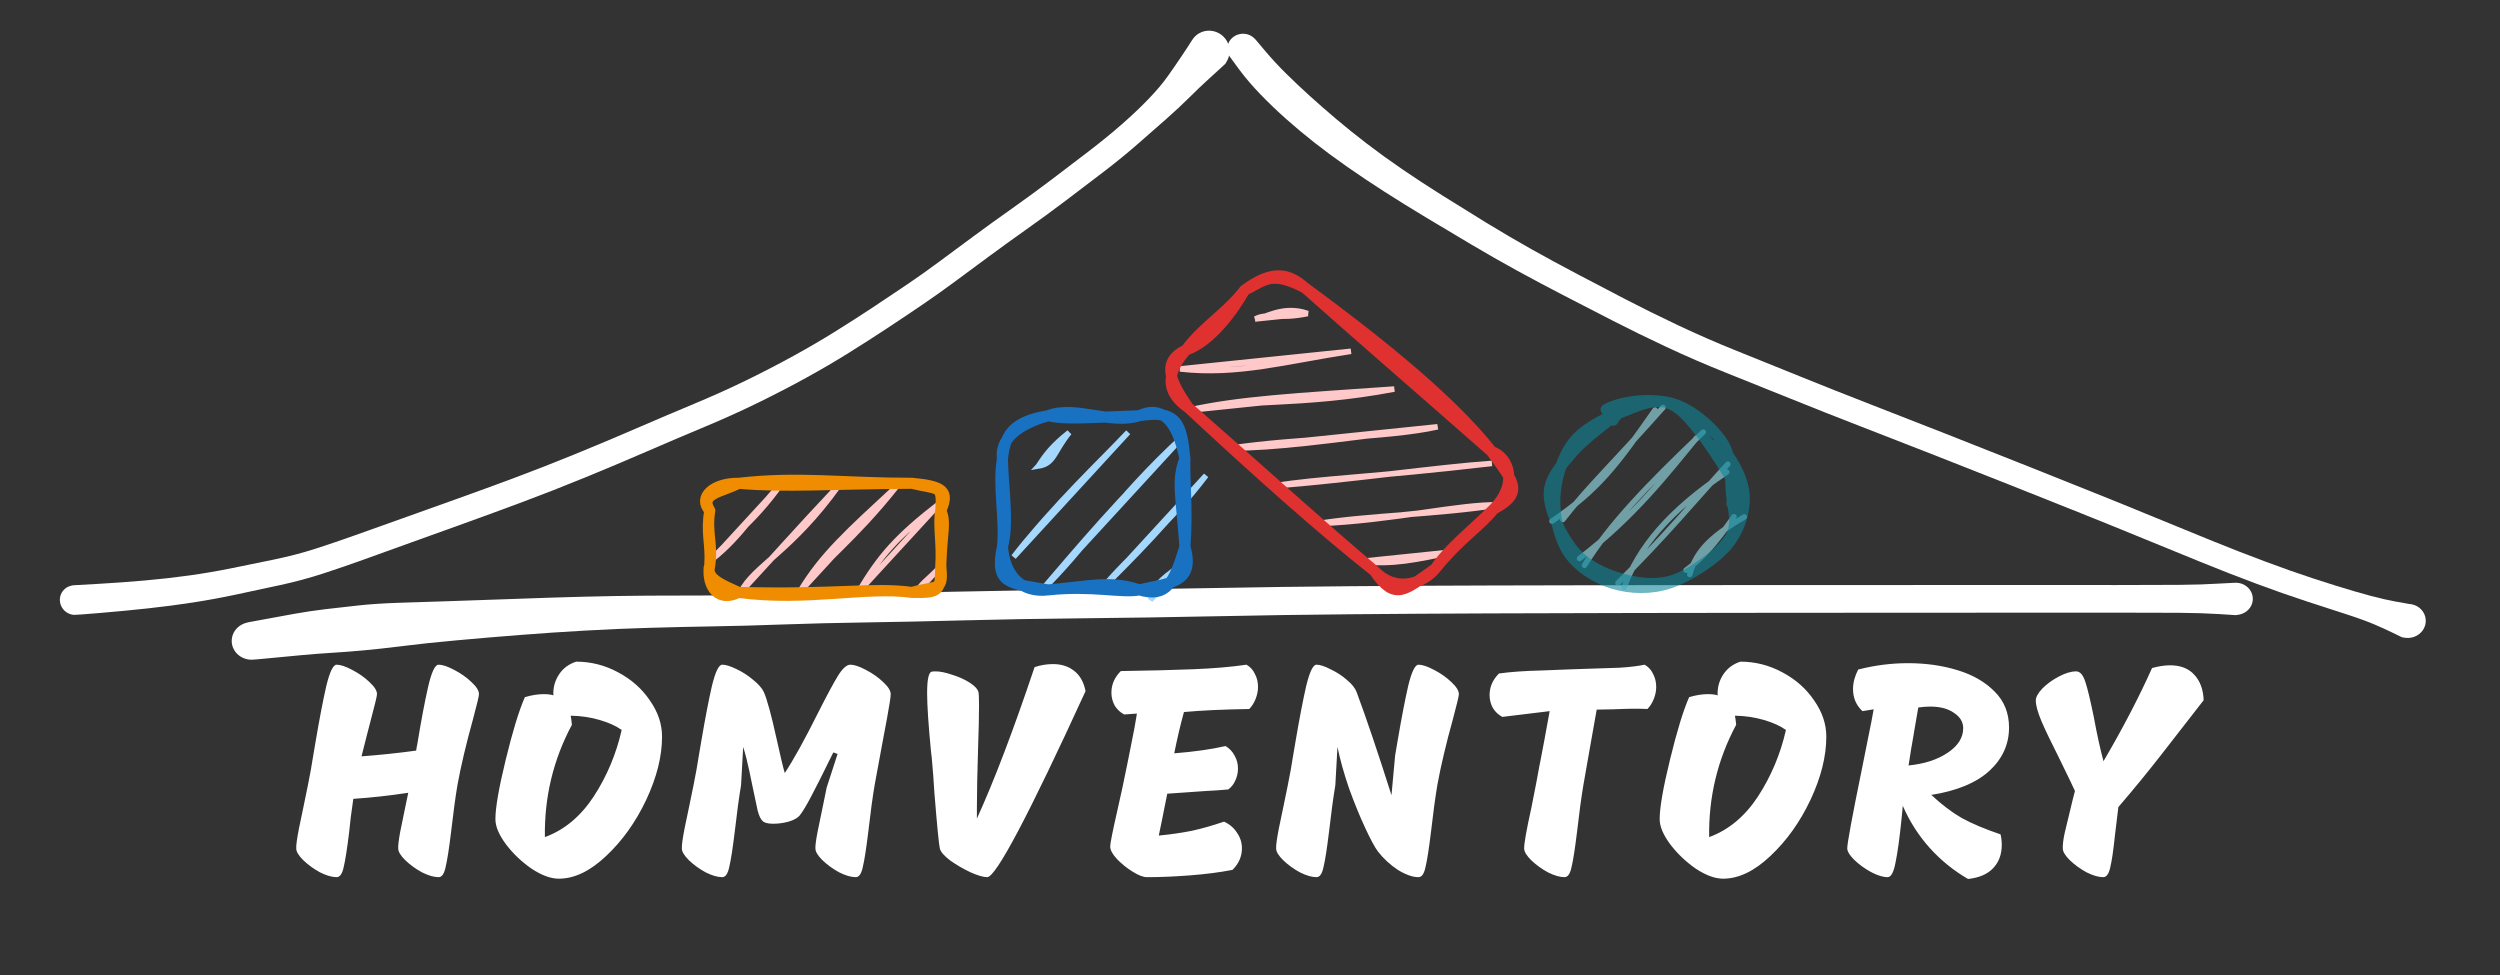<svg width="1812" height="707" viewBox="0 0 1812 707" fill="none" xmlns="http://www.w3.org/2000/svg">
<rect x="0" y="0" width="1812" height="707" fill="#333333" stroke="none"/>
<path d="M910.007 28.645C910.007 28.645 912.382 31.464 917.132 37.104C921.898 42.725 926.958 48.175 932.314 53.456C937.658 58.735 943.369 64.128 949.446 69.634C955.526 75.13 961.943 80.734 968.699 86.447C975.443 92.158 982.803 98.07 990.78 104.184C998.756 110.298 1007.26 116.443 1016.29 122.62C1025.32 128.796 1035.02 135.138 1045.38 141.645C1055.73 148.15 1066.32 154.72 1077.15 161.354C1087.99 167.99 1098.92 174.403 1109.94 180.594C1120.97 186.775 1132.08 192.806 1143.29 198.686C1154.48 204.565 1166 210.588 1177.84 216.757C1189.68 222.913 1202.51 229.26 1216.35 235.799C1230.18 242.337 1244.24 248.471 1258.52 254.201C1272.78 259.919 1288.16 266.122 1304.63 272.811C1321.11 279.49 1338.02 286.199 1355.36 292.938C1372.71 299.68 1390.53 306.642 1408.82 313.825C1427.11 321.019 1445.46 328.271 1463.85 335.582C1482.26 342.906 1499.32 349.713 1515.03 356.003C1530.74 362.293 1546.21 368.58 1561.46 374.867C1576.7 381.142 1590.89 386.944 1604 392.273C1617.13 397.592 1629.94 402.581 1642.45 407.239C1654.96 411.91 1666.62 416.006 1677.42 419.527C1688.22 423.056 1697.94 426.086 1706.61 428.615C1715.28 431.154 1722.39 433.041 1727.93 434.274C1733.49 435.508 1738.46 436.469 1742.84 437.155C1747.22 437.831 1750.04 438.483 1751.3 439.111C1752.55 439.727 1753.66 440.523 1754.64 441.501C1755.61 442.479 1756.4 443.578 1756.99 444.799C1757.58 446.019 1757.96 447.296 1758.11 448.627C1758.27 449.972 1758.2 451.303 1757.89 452.62C1757.58 453.938 1757.06 455.18 1756.33 456.347C1755.6 457.503 1754.69 458.523 1753.61 459.407C1752.53 460.28 1751.33 460.974 1750.02 461.486C1748.7 461.997 1747.33 462.289 1745.91 462.362C1744.5 462.448 1743.11 462.316 1741.74 461.967C1740.37 461.607 1739.11 461.054 1737.94 460.309C1736.77 459.563 1735.75 458.655 1734.88 457.585C1734.03 456.518 1733.37 455.342 1732.92 454.058C1732.47 452.784 1732.24 451.473 1732.24 450.124C1732.25 448.774 1732.47 447.459 1732.93 446.178C1733.38 444.896 1734.03 443.716 1734.89 442.637C1735.75 441.56 1736.77 440.643 1737.94 439.885C1739.12 439.116 1740.39 438.547 1741.75 438.176C1743.11 437.805 1744.51 437.656 1745.93 437.727C1747.35 437.786 1748.71 438.062 1750.02 438.555C1751.34 439.051 1752.53 439.73 1753.62 440.593C1754.7 441.457 1755.61 442.467 1756.34 443.623C1757.07 444.769 1757.59 445.998 1757.88 447.311C1758.19 448.636 1758.27 449.965 1758.12 451.3C1757.96 452.645 1757.59 453.935 1757 455.169C1756.39 456.392 1755.6 457.493 1754.63 458.473C1753.65 459.465 1752.54 460.277 1751.29 460.91C1750.03 461.554 1748.71 461.987 1747.32 462.209C1745.91 462.44 1744.51 462.45 1743.11 462.24C1741.72 462.029 1741.02 461.924 1741.02 461.924C1741.02 461.924 1739.02 460.95 1735.02 459.003C1731.03 457.047 1726.48 454.965 1721.37 452.758C1716.26 450.55 1709.37 448.043 1700.68 445.235C1692 442.437 1682.14 439.231 1671.11 435.616C1660.07 432.009 1648.21 427.845 1635.53 423.123C1622.86 418.402 1609.94 413.374 1596.8 408.04C1583.64 402.704 1569.47 396.909 1554.28 390.656C1539.09 384.411 1523.64 378.145 1507.94 371.858C1492.24 365.581 1475.21 358.794 1456.83 351.497C1438.45 344.2 1420.12 336.967 1401.84 329.797C1383.56 322.639 1365.71 315.681 1348.27 308.924C1330.84 302.169 1313.89 295.464 1297.42 288.809C1280.95 282.167 1265.41 275.922 1250.79 270.076C1236.17 264.242 1221.82 258.024 1207.74 251.421C1193.67 244.831 1180.69 238.481 1168.81 232.37C1156.92 226.26 1145.28 220.265 1133.89 214.385C1122.49 208.506 1111.15 202.473 1099.84 196.288C1088.55 190.093 1077.41 183.738 1066.43 177.221C1055.44 170.704 1044.6 164.235 1033.91 157.814C1023.22 151.393 1013.12 145.135 1003.61 139.041C994.086 132.945 985.034 126.898 976.455 120.9C967.875 114.902 959.956 109.053 952.699 103.352C945.432 97.638 938.56 91.899 932.081 86.135C925.605 80.36 919.469 74.478 913.674 68.49C907.881 62.492 902.78 56.547 898.37 50.657C893.972 44.769 891.54 41.447 891.075 40.691C890.622 39.937 890.263 39.145 890 38.313C889.749 37.473 889.606 36.619 889.571 35.75C889.537 34.87 889.61 34.009 889.79 33.166C889.972 32.313 890.258 31.489 890.649 30.695C891.04 29.9 891.524 29.16 892.102 28.476C892.689 27.804 893.349 27.2 894.083 26.664C894.815 26.139 895.599 25.701 896.435 25.349C897.283 24.999 898.162 24.754 899.073 24.614C899.974 24.462 900.883 24.416 901.8 24.476C902.703 24.545 903.593 24.711 904.47 24.974C905.333 25.247 906.153 25.616 906.93 26.084C907.71 26.541 908.42 27.085 909.06 27.716C909.692 28.335 910.007 28.645 910.007 28.645Z" fill="white"/>
<path d="M53.164 424.203C53.164 424.203 58.982 423.875 70.618 423.218C82.254 422.562 93.732 421.732 105.051 420.73C116.371 419.728 127.118 418.51 137.293 417.076C147.482 415.651 157.633 413.918 167.746 411.875C177.859 409.833 188.216 407.708 198.819 405.502C209.411 403.309 219.392 400.701 228.761 397.678C238.131 394.655 247.8 391.364 257.769 387.804C267.739 384.256 278.962 380.255 291.438 375.8C303.911 371.334 316.896 366.691 330.391 361.87C343.886 357.048 357.937 351.916 372.544 346.473C387.149 341.018 401.875 335.258 416.72 329.193C431.556 323.141 446.241 316.968 460.774 310.673C475.298 304.391 489.452 298.374 503.235 292.623C517.019 286.872 529.875 281.07 541.803 275.217C553.722 269.376 564.993 263.527 575.617 257.668C586.253 251.819 596.357 245.906 605.927 239.93C615.496 233.942 624.521 228.148 633.003 222.547C641.485 216.946 649.733 211.425 657.748 205.984C665.775 200.543 673.625 194.965 681.299 189.252C688.986 183.549 697.181 177.483 705.884 171.053C714.588 164.634 723.739 158.034 733.336 151.253C742.932 144.471 752.325 137.61 761.515 130.668C770.703 123.714 779.796 116.79 788.794 109.895C797.806 103.009 805.933 96.381 813.177 90.011C820.433 83.65 826.835 77.585 832.381 71.814C837.929 66.054 842.425 60.77 845.871 55.961C849.327 51.151 852.893 45.996 856.567 40.497C860.242 34.998 862.559 31.441 863.519 29.826C864.481 28.222 865.552 26.896 866.732 25.847C867.912 24.798 869.233 23.965 870.695 23.347C872.159 22.741 873.687 22.383 875.278 22.273C876.87 22.162 878.445 22.304 880.003 22.698C881.551 23.104 883.004 23.743 884.361 24.614C885.719 25.486 886.899 26.547 887.902 27.798C888.917 29.047 889.704 30.423 890.266 31.925C890.827 33.426 891.137 34.97 891.198 36.555C891.248 38.154 891.048 39.706 890.596 41.214C890.135 42.734 889.447 44.136 888.533 45.42C887.606 46.694 886.497 47.787 885.204 48.698C883.913 49.621 882.507 50.302 880.984 50.741C879.464 51.191 877.901 51.385 876.297 51.322C874.706 51.27 873.159 50.956 871.657 50.381C870.145 49.819 868.765 49.032 867.516 48.02C866.267 47.008 865.204 45.828 864.326 44.481C863.461 43.132 862.825 41.679 862.42 40.124C862.027 38.579 861.889 37.014 862.003 35.431C862.118 33.848 862.486 32.328 863.107 30.869C863.73 29.423 864.571 28.113 865.628 26.939C866.686 25.765 867.907 24.799 869.29 24.04C870.673 23.269 872.148 22.742 873.715 22.461C875.283 22.179 876.858 22.158 878.441 22.398C880.033 22.624 881.544 23.099 882.974 23.822C884.415 24.544 885.705 25.476 886.845 26.617C887.984 27.759 888.911 29.048 889.626 30.485C890.351 31.909 890.824 33.409 891.046 34.987C891.282 36.574 891.253 38.147 890.96 39.705C890.679 41.262 890.145 42.727 889.361 44.1C888.587 45.472 888.2 46.158 888.2 46.158C888.2 46.158 887.516 46.798 886.148 48.079C884.779 49.36 881.538 52.313 876.425 56.939C871.324 61.575 866.457 66.212 861.823 70.85C857.176 75.479 851.755 80.531 845.562 86.008C839.356 91.475 832.479 97.51 824.93 104.115C817.383 110.731 809.095 117.495 800.064 124.406C791.033 131.317 781.844 138.305 772.497 145.371C763.161 152.435 753.743 159.323 744.241 166.035C734.753 172.757 725.661 179.32 716.966 185.726C708.274 192.143 699.983 198.273 692.094 204.117C684.206 209.961 676.216 215.625 668.126 221.109C660.048 226.603 651.704 232.188 643.093 237.863C634.494 243.548 625.271 249.465 615.422 255.614C605.573 261.763 595.206 267.83 584.321 273.813C573.437 279.808 561.878 285.803 549.643 291.798C537.397 297.794 524.415 303.657 510.699 309.389C496.993 315.107 482.819 321.144 468.177 327.498C453.545 333.839 438.724 340.082 423.715 346.224C408.706 352.367 393.866 358.181 379.195 363.667C364.512 369.155 350.426 374.326 336.936 379.182C323.455 384.024 310.486 388.689 298.027 393.177C285.568 397.664 274.273 401.738 264.144 405.398C254.003 409.06 243.943 412.515 233.965 415.762C223.987 419.009 213.696 421.776 203.094 424.064C192.493 426.363 181.962 428.624 171.502 430.848C161.055 433.082 150.589 435.016 140.104 436.65C129.629 438.272 118.65 439.709 107.169 440.964C95.674 442.208 84.124 443.313 72.52 444.28C60.916 445.247 54.68 445.707 53.811 445.66C52.945 445.625 52.091 445.478 51.251 445.219C50.412 444.971 49.612 444.625 48.851 444.182C48.092 443.751 47.395 443.23 46.762 442.62C46.128 442.011 45.58 441.339 45.115 440.604C44.637 439.859 44.259 439.074 43.979 438.247C43.688 437.422 43.505 436.578 43.43 435.715C43.355 434.852 43.38 433.995 43.505 433.143C43.641 432.29 43.874 431.465 44.204 430.67C44.546 429.873 44.971 429.13 45.48 428.441C46 427.751 46.595 427.139 47.265 426.605C47.934 426.059 48.662 425.605 49.45 425.243C50.226 424.882 51.044 424.615 51.905 424.442C52.744 424.283 53.164 424.203 53.164 424.203Z" fill="white"/>
<path d="M180.218 450.971C180.218 450.971 183.975 450.281 191.488 448.899C199.028 447.505 206.36 446.162 213.484 444.869C220.609 443.589 228.062 442.48 235.843 441.542C243.637 440.617 251.632 439.711 259.828 438.823C268.024 437.924 277.753 437.284 289.016 436.903C300.292 436.523 313.41 436.099 328.369 435.63C343.328 435.161 358.756 434.628 374.653 434.033C390.549 433.437 406.405 432.93 422.222 432.512C438.038 432.094 453.84 431.834 469.63 431.732C485.419 431.631 501.021 431.587 516.436 431.599C531.85 431.599 548.824 431.359 567.359 430.877C585.881 430.395 606.022 430.06 627.785 429.869C649.547 429.692 673.298 429.312 699.038 428.729C724.778 428.133 753.276 427.721 784.533 427.493C815.791 427.252 847.718 426.821 880.314 426.2C912.924 425.579 945.742 425.142 978.767 424.889C1011.79 424.635 1046 424.458 1081.38 424.356C1116.77 424.255 1151.55 424.179 1185.7 424.128C1219.85 424.09 1253.17 424.065 1285.66 424.052C1318.16 424.04 1349.88 424.033 1380.83 424.033C1411.78 424.021 1440.3 424.014 1466.39 424.014C1492.46 424.014 1515.12 424.021 1534.35 424.033C1553.58 424.033 1568.69 423.989 1579.67 423.9C1590.66 423.811 1600.22 423.507 1608.33 422.988C1616.45 422.468 1621.17 422.31 1622.5 422.512C1623.83 422.715 1625.1 423.121 1626.29 423.729C1627.47 424.325 1628.53 425.085 1629.47 426.01C1630.39 426.935 1631.13 427.975 1631.7 429.128C1632.26 430.281 1632.61 431.498 1632.76 432.778C1632.91 434.045 1632.84 435.3 1632.56 436.542C1632.26 437.784 1631.77 438.95 1631.07 440.04C1630.38 441.143 1629.51 442.106 1628.48 442.93C1627.46 443.754 1626.33 444.4 1625.07 444.869C1623.82 445.35 1622.52 445.623 1621.17 445.686C1619.83 445.75 1618.51 445.61 1617.21 445.268C1615.91 444.939 1614.7 444.413 1613.58 443.69C1612.46 442.98 1611.5 442.112 1610.68 441.086C1609.87 440.072 1609.24 438.963 1608.82 437.759C1608.39 436.555 1608.17 435.313 1608.17 434.033C1608.17 432.753 1608.39 431.511 1608.82 430.307C1609.24 429.09 1609.87 427.975 1610.68 426.961C1611.5 425.947 1612.47 425.085 1613.6 424.375C1614.71 423.653 1615.91 423.121 1617.21 422.778C1618.51 422.436 1619.83 422.303 1621.17 422.379C1622.52 422.443 1623.82 422.715 1625.07 423.197C1626.33 423.666 1627.46 424.312 1628.48 425.136C1629.51 425.96 1630.38 426.923 1631.07 428.025C1631.77 429.115 1632.26 430.281 1632.56 431.523C1632.84 432.765 1632.91 434.02 1632.76 435.287C1632.61 436.555 1632.26 437.772 1631.7 438.938C1631.13 440.091 1630.39 441.13 1629.47 442.055C1628.53 442.98 1627.46 443.741 1626.27 444.337C1625.08 444.945 1623.82 445.35 1622.5 445.553C1621.17 445.756 1620.51 445.857 1620.51 445.857C1620.51 445.857 1616.45 445.598 1608.33 445.078C1600.22 444.558 1590.66 444.254 1579.67 444.165C1568.69 444.089 1553.58 444.051 1534.35 444.051C1515.12 444.051 1492.46 444.058 1466.39 444.07C1440.3 444.07 1411.79 444.083 1380.85 444.108C1349.9 444.121 1318.18 444.14 1285.68 444.165C1253.19 444.191 1219.88 444.235 1185.76 444.299C1151.62 444.362 1116.87 444.457 1081.52 444.584C1046.16 444.71 1012.02 444.92 979.088 445.211C946.144 445.503 913.326 445.99 880.636 446.675C847.959 447.347 816.052 447.834 784.915 448.139C753.778 448.443 725.293 448.937 699.46 449.621C673.613 450.306 649.889 450.806 628.287 451.123C606.685 451.44 586.53 451.934 567.821 452.606C549.112 453.291 532.091 453.753 516.757 453.994C501.436 454.247 485.988 454.602 470.413 455.059C454.852 455.502 439.243 456.174 423.588 457.074C407.945 457.961 392.216 459.025 376.4 460.267C360.584 461.509 345.324 462.802 330.619 464.146C315.914 465.489 303.098 466.845 292.17 468.214C281.242 469.595 271.613 470.66 263.283 471.408C254.967 472.168 247.159 472.764 239.86 473.195C232.575 473.638 225.336 474.202 218.145 474.887C210.953 475.558 203.541 476.262 195.907 476.997C188.26 477.745 183.854 478.131 182.689 478.156C181.537 478.182 180.392 478.08 179.254 477.852C178.116 477.611 177.024 477.25 175.98 476.769C174.935 476.274 173.964 475.672 173.067 474.963C172.183 474.253 171.393 473.454 170.696 472.567C170.013 471.68 169.451 470.723 169.009 469.697C168.567 468.683 168.259 467.631 168.085 466.541C167.924 465.438 167.897 464.348 168.005 463.271C168.112 462.169 168.359 461.098 168.748 460.058C169.136 459.019 169.645 458.037 170.275 457.112C170.917 456.187 171.661 455.35 172.504 454.602C173.361 453.842 174.299 453.195 175.317 452.663C176.334 452.118 177.406 451.7 178.531 451.408C179.656 451.117 180.218 450.971 180.218 450.971Z" fill="white"/>
<path d="M516.603 404.944C527.772 391.143 545.972 378.976 565.357 351.867ZM516.603 404.944C537.053 388.994 549.086 367.912 565.357 351.867ZM536.892 429.202C546.394 410.115 573.453 400.04 608.065 351.734ZM536.892 429.202C555.996 408.613 576.104 385.61 608.065 351.734ZM579.6 429.069C595.55 402.169 615.096 384.869 649.446 353.026ZM579.6 429.069C595.068 408.518 618.912 391.466 649.446 353.026ZM622.307 428.955C637.835 402.891 649.627 389.165 681.628 364.376ZM622.307 428.955C642.074 407.245 668.108 379.09 681.628 364.376ZM665.015 428.822C668.169 423.822 681.447 412.225 680.844 411.598ZM665.015 428.822C667.345 423.194 671.523 421.16 680.844 411.598Z" stroke="#FFC9C9" stroke-width="4" stroke-linecap="round"/>
<path d="M535.345 350.289C579.097 345.289 610.937 350.289 660.997 350.289M535.345 350.289C568.812 353.292 603.746 350.536 660.997 350.289M535.345 350.289C523.292 356.657 506.619 357.646 514.453 370.06M535.345 350.289C517.286 349.966 505.474 360.535 514.453 370.06M660.997 350.289C680.865 355.231 683.235 350.897 681.889 370.06M660.997 350.289C684.059 352.38 688.056 356.296 681.889 370.06M681.889 370.06C679.86 378.71 682.994 395.116 681.889 409.602M681.889 370.06C685.746 378.71 682.793 384.356 681.889 409.602M681.889 409.602C681.548 428.365 681.387 429.81 660.997 429.373M681.889 409.602C683.597 429.05 680.905 423.841 660.997 429.373M660.997 429.373C627.51 424.734 584.983 435.97 535.345 429.373M660.997 429.373C632.673 425.552 607.161 431.217 535.345 429.373M535.345 429.373C522.81 423.575 511.159 419.335 514.453 409.602M535.345 429.373C517.989 437.795 511.922 420.894 514.453 409.602M514.453 409.602C515.518 393.937 511.581 386.656 514.453 370.06M514.453 409.602C516.643 394.412 511.882 385.534 514.453 370.06" stroke="#F08C00" stroke-width="8" stroke-linecap="round"/>
<path d="M752.607 337.817C764.259 335.916 763.355 327.932 775.006 313.427ZM752.607 337.817C757.529 330.213 762.531 323.236 775.006 313.427ZM734.689 403.689C756.103 375.82 780.349 352.36 817.714 313.313ZM734.689 403.689C765.243 364.698 797.786 334.433 817.714 313.313ZM753.672 429.391C788.063 396.009 806.123 363.748 857.79 316.05ZM753.672 429.391C782.017 396.408 811.024 361.505 857.79 316.05ZM796.38 429.258C820.024 400.8 847.022 380.458 874.141 344.604ZM796.38 429.258C809.377 415.305 833.222 394.146 874.141 344.604ZM833.824 434.867C839.911 419.05 843.105 420.019 860.18 406.16ZM833.824 434.867C836.556 430.798 848.047 417.662 860.18 406.16Z" stroke="#A5D8FF" stroke-width="4" stroke-linecap="round"/>
<path d="M759.658 301.317C779.506 293.58 804.616 308.066 825.789 301.317M759.658 301.317C772.053 304.092 784.809 302.838 825.789 301.317M759.658 301.317C734.066 305.537 728.281 315.347 726.593 332.608M759.658 301.317C745.336 305.366 724.142 314.548 726.593 332.608M825.789 301.317C853.25 296.906 856.404 306.906 858.834 332.608M825.789 301.317C841.096 293.941 853.109 303.161 858.834 332.608M858.834 332.608C852.526 348.387 856.243 358.71 858.834 396.275M858.834 332.608C858.191 347.323 860.903 368.424 858.834 396.275M858.834 396.275C866.649 423.346 846.379 422.491 825.789 427.566M858.834 396.275C850.719 422.909 845.476 433.27 825.789 427.566M825.789 427.566C804.777 420.228 787.461 425.342 759.658 427.566M825.789 427.566C813.274 430.057 791.619 424.164 759.658 427.566M759.658 427.566C732.861 422.624 720.486 424.316 726.593 396.275M759.658 427.566C740.414 429.962 728.2 417.282 726.593 396.275M726.593 396.275C731.414 379.051 726.854 352.627 726.593 332.608M726.593 396.275C728.723 377.226 723.078 350.992 726.593 332.608" stroke="#1971C2" stroke-width="8" stroke-linecap="round"/>
<path d="M909.851 231.179C915.127 231.55 929.37 220.623 947.812 227.251ZM909.851 231.179C918.944 226.511 926.538 231.695 947.812 227.251ZM855.31 267.412C897.257 272.125 932.269 261.738 979.194 254.613ZM855.31 267.412C900.718 262.981 945.997 259.658 979.194 254.613ZM860.713 297.453C896.263 289.227 943.689 294.774 1010.58 281.975ZM860.713 297.453C898.742 288.987 937.989 287.071 1010.58 281.975ZM892.095 324.815C942.051 317.336 1006.66 317.393 1041.96 309.337ZM892.095 324.815C926.126 324.45 956.629 320.366 1041.96 309.337ZM923.463 352.191C980.019 347.726 1040.55 338.727 1081.34 335.879ZM923.463 352.191C956.783 346.63 992.688 346.196 1081.34 335.879ZM954.845 379.553C1010.35 377.28 1057.3 365.215 1086.73 365.934ZM954.845 379.553C992.679 373.409 1040.42 373.104 1086.73 365.934ZM986.227 406.915C1009.76 409.439 1025.14 405.845 1054.18 399.903ZM986.227 406.915C1003.27 408.602 1013.59 403.969 1054.18 399.903Z" stroke="#FFC9C9" stroke-width="4" stroke-linecap="round"/>
<path d="M946.085 208.765C991.623 242.266 1049.91 287.476 1081.08 327.252M946.085 208.765C983.426 242.11 1025.84 278.633 1081.08 327.252M946.085 208.765C921.589 195.94 916.953 202.961 902.036 210.387M946.085 208.765C935.677 199.889 924.389 193.67 902.036 210.387M1081.08 327.252C1094.21 331.627 1100.25 351.295 1082.68 368.939M1081.08 327.252C1096.12 348.446 1105.7 356.854 1082.68 368.939M1082.68 368.939C1067.48 384.168 1050.51 397.066 1040.24 412.234M1082.68 368.939C1072.71 381.539 1057.78 390.433 1040.24 412.234M1040.24 412.234C1017.95 427.832 1011.39 436.053 996.195 413.856M1040.24 412.234C1032.42 421.862 1012.66 430.772 996.195 413.856M996.195 413.856C958.918 384.411 912.986 343.577 861.196 295.369M996.195 413.856C954.96 379.093 914.28 341.726 861.196 295.369M861.196 295.369C849.607 278.314 840.489 262.649 859.598 253.682M861.196 295.369C839.805 280.801 850.767 263.697 859.598 253.682M859.598 253.682C877.709 247.605 894.397 224.045 902.036 210.387M859.598 253.682C872.845 236.089 888.412 227.805 902.036 210.387" stroke="#E03131" stroke-width="8" stroke-linecap="round"/>
<path d="M1124.97 377.679C1158.36 354.923 1170.81 338.422 1199.56 297.226M1132.7 376.5C1151.33 352.585 1170.33 334.886 1205.36 295.344M1144.86 404.807C1184.41 374.58 1209.3 342.205 1229.69 317.415M1148.47 409.731C1165.95 381.101 1193.27 352.376 1234.51 313.176M1177.16 425.738C1187.59 397.127 1209.38 370.303 1251.51 342.148M1172.7 422.544C1205.56 390.283 1229.67 361.159 1252.35 336.426M1224.75 416.328C1229.57 397.811 1243.05 387.184 1264.24 374.675M1222.04 413.286C1232.64 405.72 1243.05 394.275 1256.77 374.523" stroke="#99E9F2" stroke-opacity="0.6" stroke-width="4" stroke-linecap="round"/>
<path d="M1245.18 321.503C1254.24 330.172 1263 345.551 1264.08 357.813C1265.19 370.094 1260.71 384.371 1251.75 395.15C1242.77 405.929 1223.97 417.887 1210.29 422.525C1196.63 427.164 1181.86 426.574 1169.71 423.02C1157.55 419.465 1144.5 411.461 1137.38 401.195C1130.25 390.949 1126.52 374.828 1126.92 361.52C1127.34 348.213 1131.94 331.768 1139.86 321.351C1147.75 310.933 1162.01 303.557 1174.39 299.051C1186.76 294.565 1200.68 286.447 1214.08 294.413C1227.46 302.378 1247.87 335.057 1254.74 346.825C1261.59 358.592 1255.1 365.855 1255.22 364.98M1164.1 296.789C1176.46 290.192 1197.83 288.462 1211.85 292.378C1225.87 296.295 1241.02 309.583 1248.19 320.324C1255.36 331.084 1253.96 345.152 1254.86 356.863C1255.76 368.573 1260.45 379.979 1253.6 390.549C1246.75 401.119 1227.16 415.51 1213.82 420.263C1200.48 425.016 1185.84 422.639 1173.58 419.103C1161.35 415.548 1148.81 409.18 1140.36 399.047C1131.9 388.895 1122.94 370.189 1122.84 358.288C1122.76 346.407 1131.72 337.263 1139.8 327.7C1147.89 318.119 1166.47 304.659 1171.35 300.819C1176.24 296.979 1169.16 303.005 1169.1 304.621" stroke="#0C8599" stroke-opacity="0.6" stroke-width="8" stroke-linecap="round"/>
<path d="M317.903 481.769C320.69 481.769 324.43 483.015 329.123 485.509C333.963 488.002 338.143 490.935 341.663 494.309C345.33 497.682 347.163 500.615 347.163 503.109C347.163 504.429 345.77 510.295 342.983 520.709C337.85 539.189 334.036 555.322 331.543 569.109C330.076 577.762 328.536 589.129 326.923 603.209C325.456 615.235 324.136 623.669 322.963 628.509C321.936 633.349 320.25 635.769 317.903 635.769C314.53 635.769 310.496 634.595 305.803 632.249C301.256 629.755 297.223 626.822 293.703 623.449C290.33 620.075 288.643 617.289 288.643 615.089C288.496 613.035 288.936 609.149 289.963 603.429C291.136 597.562 292.456 591.109 293.923 584.069L295.903 574.609C282.41 576.662 269.136 578.129 256.083 579.009C254.616 588.835 253.59 597.049 253.003 603.649C251.536 615.529 250.216 623.889 249.043 628.729C248.016 633.422 246.33 635.769 243.983 635.769C240.61 635.769 236.576 634.595 231.883 632.249C227.336 629.755 223.303 626.822 219.783 623.449C216.41 620.075 214.723 617.289 214.723 615.089C214.576 612.742 215.236 607.829 216.703 600.349C218.316 592.722 219.343 587.809 219.783 585.609C220.37 582.675 221.47 577.322 223.083 569.549C224.696 561.629 226.016 554.295 227.043 547.549L228.803 537.209C231.59 520.782 234.156 507.435 236.503 497.169C238.996 486.902 241.49 481.769 243.983 481.769C246.77 481.769 250.51 483.015 255.203 485.509C260.043 488.002 264.223 490.935 267.743 494.309C271.41 497.682 273.243 500.615 273.243 503.109C273.243 504.429 271.85 510.295 269.063 520.709C268.476 523.055 267.45 527.015 265.983 532.589C264.516 538.162 263.196 543.369 262.023 548.209C275.663 547.182 288.863 545.789 301.623 544.029C301.916 541.975 302.21 540.362 302.503 539.189C305.143 522.909 307.71 509.269 310.203 498.269C312.696 487.269 315.263 481.769 317.903 481.769ZM417.594 479.569C428.301 479.569 438.421 482.135 447.954 487.269C457.634 492.402 465.334 499.222 471.054 507.729C476.921 516.089 479.854 524.815 479.854 533.909C479.854 548.135 476.041 563.389 468.414 579.669C460.787 595.802 451.107 609.369 439.374 620.369C427.787 631.369 416.347 636.869 405.054 636.869C399.187 636.869 392.587 634.449 385.254 629.609C378.067 624.622 371.907 618.755 366.774 612.009C361.641 605.115 359.074 599.029 359.074 593.749C359.074 585.389 361.567 571.015 366.554 550.629C371.541 530.095 376.161 514.989 380.414 505.309C385.254 503.842 389.801 503.109 394.054 503.109C396.987 503.109 399.334 503.402 401.094 503.989C400.801 498.562 402.121 493.575 405.054 489.029C407.987 484.482 412.167 481.329 417.594 479.569ZM394.934 606.729C409.014 601.595 420.821 591.769 430.354 577.249C439.887 562.582 446.634 546.522 450.594 529.069C446.487 526.135 441.134 523.715 434.534 521.809C428.081 519.902 421.114 518.875 413.634 518.729C413.927 520.195 414.221 522.395 414.514 525.329C401.021 550.555 394.494 577.689 394.934 606.729ZM523.477 635.769C520.104 635.769 516.071 634.595 511.377 632.249C506.831 629.755 502.797 626.822 499.277 623.449C495.904 620.075 494.217 617.289 494.217 615.089C494.071 612.742 494.731 607.829 496.197 600.349C497.811 592.722 498.837 587.809 499.277 585.609C499.864 582.675 500.964 577.322 502.577 569.549C504.191 561.629 505.511 554.295 506.537 547.549L508.297 537.209C511.084 520.782 513.651 507.435 515.997 497.169C518.491 486.902 520.984 481.769 523.477 481.769C525.971 481.769 529.344 482.795 533.597 484.849C537.997 486.902 542.104 489.542 545.917 492.769C549.731 495.849 552.297 498.782 553.617 501.569C555.964 506.849 559.044 518.142 562.857 535.449C565.497 547.475 567.477 555.762 568.797 560.309C575.104 550.775 583.171 536.182 592.997 516.529C599.304 504.062 604.071 495.189 607.297 489.909C610.671 484.482 613.677 481.769 616.317 481.769C619.104 481.769 622.844 483.015 627.537 485.509C632.377 488.002 636.557 490.935 640.077 494.309C643.744 497.682 645.577 500.615 645.577 503.109C645.577 505.162 644.697 510.955 642.937 520.489C641.177 529.875 640.077 535.742 639.637 538.089L633.917 569.109C632.451 577.762 630.911 589.129 629.297 603.209C627.831 615.235 626.511 623.669 625.337 628.509C624.311 633.349 622.624 635.769 620.277 635.769C616.904 635.769 612.871 634.595 608.177 632.249C603.631 629.755 599.597 626.822 596.077 623.449C592.704 620.075 591.017 617.289 591.017 615.089C590.871 613.182 591.384 609.149 592.557 602.989C593.877 596.682 595.344 589.569 596.957 581.649C598.277 575.342 599.011 571.749 599.157 570.869L607.077 546.449L603.997 545.349L601.797 549.749C596.077 561.482 591.457 570.649 587.937 577.249C584.564 583.702 581.777 588.322 579.577 591.109C578.111 592.869 575.471 594.335 571.657 595.509C567.844 596.535 564.104 597.049 560.437 597.049C556.624 597.049 554.057 596.389 552.737 595.069C551.417 593.895 550.244 591.475 549.217 587.809C548.337 583.995 547.091 578.129 545.477 570.209C545.184 568.595 544.377 564.709 543.057 558.549C541.737 552.242 540.271 546.522 538.657 541.389L537.117 569.109C535.651 577.762 534.111 589.129 532.497 603.209C531.031 615.235 529.711 623.669 528.537 628.509C527.511 633.349 525.824 635.769 523.477 635.769ZM715.534 635.769C712.747 635.769 708.714 634.595 703.434 632.249C698.154 629.755 693.241 626.895 688.694 623.669C684.294 620.295 681.801 617.435 681.214 615.089C680.481 611.862 679.161 598.369 677.254 574.609C676.667 565.075 676.154 558.109 675.714 553.709C675.421 549.895 675.127 547.035 674.834 545.129C672.927 525.475 671.974 511.249 671.974 502.449C671.974 492.622 673.074 487.415 675.274 486.829C675.861 486.682 676.814 486.609 678.134 486.609C681.361 486.609 685.321 487.415 690.014 489.029C694.854 490.495 699.107 492.402 702.774 494.749C706.441 497.095 708.567 499.369 709.154 501.569C709.447 502.449 709.594 505.749 709.594 511.469C709.594 519.535 709.374 529.435 708.934 541.169C708.347 560.235 708.054 574.975 708.054 585.389V593.309C720.521 566.029 734.454 529.435 749.854 483.529C754.254 482.062 758.727 481.329 763.274 481.329C769.287 481.329 774.347 482.942 778.454 486.169C782.707 489.395 785.494 494.309 786.814 500.909C745.601 590.815 721.841 635.769 715.534 635.769ZM903.452 481.769C906.239 483.382 908.292 485.655 909.612 488.589C911.079 491.375 911.812 494.455 911.812 497.829C911.812 500.762 911.225 503.695 910.052 506.629C908.879 509.562 907.339 511.982 905.432 513.889C886.512 514.182 870.745 514.915 858.132 516.089C855.639 525.035 853.292 535.009 851.092 546.009C865.759 544.835 878.152 543.075 888.272 540.729C891.205 542.489 893.405 544.835 894.872 547.769C896.485 550.555 897.292 553.635 897.292 557.009C897.292 560.089 896.632 563.022 895.312 565.809C894.139 568.449 892.452 570.575 890.252 572.189C887.465 572.482 884.752 572.702 882.112 572.849C879.472 572.995 876.905 573.142 874.412 573.289L846.032 575.269L842.072 595.069L839.872 605.629C848.819 604.749 856.885 603.575 864.072 602.109C871.405 600.495 879.105 598.295 887.172 595.509C891.279 597.415 894.432 600.129 896.632 603.649C898.979 607.022 900.152 610.762 900.152 614.869C900.152 620.735 897.879 625.942 893.332 630.489C884.239 632.249 874.045 633.569 862.752 634.449C851.459 635.329 840.972 635.769 831.292 635.769C828.652 635.769 825.205 634.449 820.952 631.809C816.699 629.169 812.885 626.089 809.512 622.569C806.285 619.049 804.672 616.042 804.672 613.549C804.672 611.349 806.359 602.842 809.732 588.029C812.225 577.175 814.645 565.882 816.992 554.149C818.605 546.082 819.412 542.049 819.412 542.049C821.759 530.609 823.299 522.322 824.032 517.189L814.792 517.849C812.005 516.382 809.732 514.255 807.972 511.469C806.359 508.535 805.552 505.382 805.552 502.009C805.552 496.142 807.825 490.935 812.372 486.389C832.465 486.095 849.919 485.655 864.732 485.069C879.692 484.482 892.599 483.382 903.452 481.769ZM1028.13 481.769C1030.92 481.769 1034.66 483.015 1039.35 485.509C1044.19 488.002 1048.37 490.935 1051.89 494.309C1055.56 497.682 1057.39 500.615 1057.39 503.109C1057.39 504.429 1056 510.295 1053.21 520.709C1048.08 539.189 1044.27 555.322 1041.77 569.109C1040.31 577.762 1038.77 589.129 1037.15 603.209C1035.69 615.235 1034.37 623.669 1033.19 628.509C1032.17 633.349 1030.48 635.769 1028.13 635.769C1023.88 635.769 1018.89 634.009 1013.17 630.489C1007.6 626.822 1002.76 622.349 998.653 617.069C996.453 614.135 993.373 608.415 989.413 599.909C985.453 591.402 981.567 581.869 977.753 571.309C974.087 560.602 971.3 550.629 969.393 541.389L967.853 569.109C966.387 577.762 964.847 589.129 963.233 603.209C961.767 615.235 960.447 623.669 959.273 628.509C958.247 633.349 956.56 635.769 954.213 635.769C950.84 635.769 946.807 634.595 942.113 632.249C937.567 629.755 933.533 626.822 930.013 623.449C926.64 620.075 924.953 617.289 924.953 615.089C924.807 612.742 925.467 607.829 926.933 600.349C928.547 592.722 929.573 587.809 930.013 585.609C930.6 582.675 931.7 577.322 933.313 569.549C934.927 561.629 936.247 554.295 937.273 547.549L939.033 537.209C941.82 520.782 944.387 507.435 946.733 497.169C949.227 486.902 951.72 481.769 954.213 481.769C956.707 481.769 960.08 482.869 964.333 485.069C968.733 487.122 972.693 489.689 976.213 492.769C979.88 495.849 982.227 498.782 983.253 501.569C990.147 520.049 998.58 544.982 1008.55 576.369L1011.19 547.549L1012.95 537.209C1015.74 520.782 1018.31 507.435 1020.65 497.169C1023.15 486.902 1025.64 481.769 1028.13 481.769ZM1192.06 481.769C1194.85 483.382 1196.9 485.655 1198.22 488.589C1199.69 491.375 1200.42 494.455 1200.42 497.829C1200.42 500.762 1199.84 503.695 1198.66 506.629C1197.49 509.562 1195.95 511.982 1194.04 513.889C1191.84 513.742 1188.54 513.669 1184.14 513.669C1181.36 513.669 1176.3 513.815 1168.96 514.109L1157.3 514.329C1158.04 510.075 1156.28 519.975 1152.02 544.029L1147.62 569.109C1146.16 577.762 1144.62 589.129 1143 603.209C1141.54 615.235 1140.22 623.669 1139.04 628.509C1138.02 633.349 1136.33 635.769 1133.98 635.769C1130.61 635.769 1126.58 634.595 1121.88 632.249C1117.34 629.755 1113.3 626.822 1109.78 623.449C1106.41 620.075 1104.72 617.289 1104.72 615.089C1104.58 611.715 1106.34 601.742 1110 585.169C1112.79 571.235 1114.77 560.895 1115.94 554.149C1115.94 554.442 1117.12 548.355 1119.46 535.889C1121.52 524.742 1122.76 517.922 1123.2 515.429L1088.88 519.609C1086.1 518.142 1083.82 516.015 1082.06 513.229C1080.45 510.295 1079.64 507.142 1079.64 503.769C1079.64 497.902 1081.92 492.695 1086.46 488.149C1094.82 486.975 1105.24 486.242 1117.7 485.949C1130.32 485.509 1137.8 485.215 1140.14 485.069C1155.54 484.629 1166.76 484.262 1173.8 483.969C1180.99 483.529 1187.08 482.795 1192.06 481.769ZM1261.45 479.569C1272.16 479.569 1282.28 482.135 1291.81 487.269C1301.49 492.402 1309.19 499.222 1314.91 507.729C1320.78 516.089 1323.71 524.815 1323.71 533.909C1323.71 548.135 1319.9 563.389 1312.27 579.669C1304.64 595.802 1294.96 609.369 1283.23 620.369C1271.64 631.369 1260.2 636.869 1248.91 636.869C1243.04 636.869 1236.44 634.449 1229.11 629.609C1221.92 624.622 1215.76 618.755 1210.63 612.009C1205.5 605.115 1202.93 599.029 1202.93 593.749C1202.93 585.389 1205.42 571.015 1210.41 550.629C1215.4 530.095 1220.02 514.989 1224.27 505.309C1229.11 503.842 1233.66 503.109 1237.91 503.109C1240.84 503.109 1243.19 503.402 1244.95 503.989C1244.66 498.562 1245.98 493.575 1248.91 489.029C1251.84 484.482 1256.02 481.329 1261.45 479.569ZM1238.79 606.729C1252.87 601.595 1264.68 591.769 1274.21 577.249C1283.74 562.582 1290.49 546.522 1294.45 529.069C1290.34 526.135 1284.99 523.715 1278.39 521.809C1271.94 519.902 1264.97 518.875 1257.49 518.729C1257.78 520.195 1258.08 522.395 1258.37 525.329C1244.88 550.555 1238.35 577.689 1238.79 606.729ZM1426.45 637.089C1416.04 631.075 1406.8 623.595 1398.73 614.649C1390.67 605.702 1384.14 595.509 1379.15 584.069L1378.27 593.309C1376.81 607.535 1375.34 618.169 1373.87 625.209C1372.55 632.249 1370.65 635.769 1368.15 635.769C1364.78 635.769 1360.75 634.522 1356.05 632.029C1351.51 629.535 1347.47 626.602 1343.95 623.229C1340.58 619.855 1338.89 617.069 1338.89 614.869C1338.89 611.055 1342.49 591.622 1349.67 556.569C1350.55 552.462 1351.95 545.495 1353.85 535.669C1355.91 525.695 1357.3 518.509 1358.03 514.109L1349.89 515.429C1345.35 511.175 1343.07 505.822 1343.07 499.369C1343.07 494.822 1344.32 490.129 1346.81 485.289C1358.69 482.209 1370.72 480.669 1382.89 480.669C1395.8 480.669 1407.75 482.355 1418.75 485.729C1429.9 489.102 1438.92 494.309 1445.81 501.349C1452.71 508.242 1456.15 516.895 1456.15 527.309C1456.15 539.482 1451.39 549.969 1441.85 558.769C1432.32 567.422 1418.31 573.215 1399.83 576.149C1407.17 583.042 1414.5 588.615 1421.83 592.869C1429.31 596.975 1438.7 600.935 1449.99 604.749C1450.58 607.095 1450.87 609.662 1450.87 612.449C1450.87 619.195 1448.82 624.769 1444.71 629.169C1440.61 633.569 1434.52 636.209 1426.45 637.089ZM1383.33 554.809C1394.92 553.635 1404.38 550.555 1411.71 545.569C1419.19 540.582 1422.93 534.642 1422.93 527.749C1422.93 523.349 1420.73 519.682 1416.33 516.749C1412.08 513.669 1406.29 512.129 1398.95 512.129C1396.31 512.129 1393.45 512.349 1390.37 512.789C1388.03 526.282 1386.93 532.735 1387.07 532.149C1385.75 539.335 1384.51 546.889 1383.33 554.809ZM1583.35 525.329C1581.89 527.235 1576.24 534.495 1566.41 547.109C1556.59 559.722 1546.25 572.335 1535.39 584.949L1532.97 604.969C1531.8 616.262 1530.63 624.255 1529.45 628.949C1528.43 633.495 1526.74 635.769 1524.39 635.769C1521.02 635.769 1516.99 634.595 1512.29 632.249C1507.75 629.755 1503.71 626.822 1500.19 623.449C1496.82 620.075 1495.13 617.289 1495.13 615.089C1494.99 612.449 1495.43 608.709 1496.45 603.869C1497.63 598.882 1499.61 590.669 1502.39 579.229L1503.93 573.289C1502.91 570.942 1499.02 562.875 1492.27 549.089C1486.7 538.089 1482.52 529.362 1479.73 522.909C1476.95 516.309 1475.55 511.249 1475.55 507.729C1475.55 505.235 1477.17 502.302 1480.39 498.929C1483.77 495.555 1487.73 492.695 1492.27 490.349C1496.97 487.855 1501.15 486.609 1504.81 486.609C1507.6 486.609 1509.8 489.102 1511.41 494.089C1513.03 498.929 1515.08 507.435 1517.57 519.609C1519.92 532.369 1522.27 543.075 1524.61 551.729C1538.55 527.969 1550.28 505.455 1559.81 484.189C1564.65 482.869 1568.98 482.209 1572.79 482.209C1580.42 482.209 1586.29 484.482 1590.39 489.029C1594.65 493.575 1596.92 499.735 1597.21 507.509L1583.35 525.329Z" fill="white"/>
</svg>
